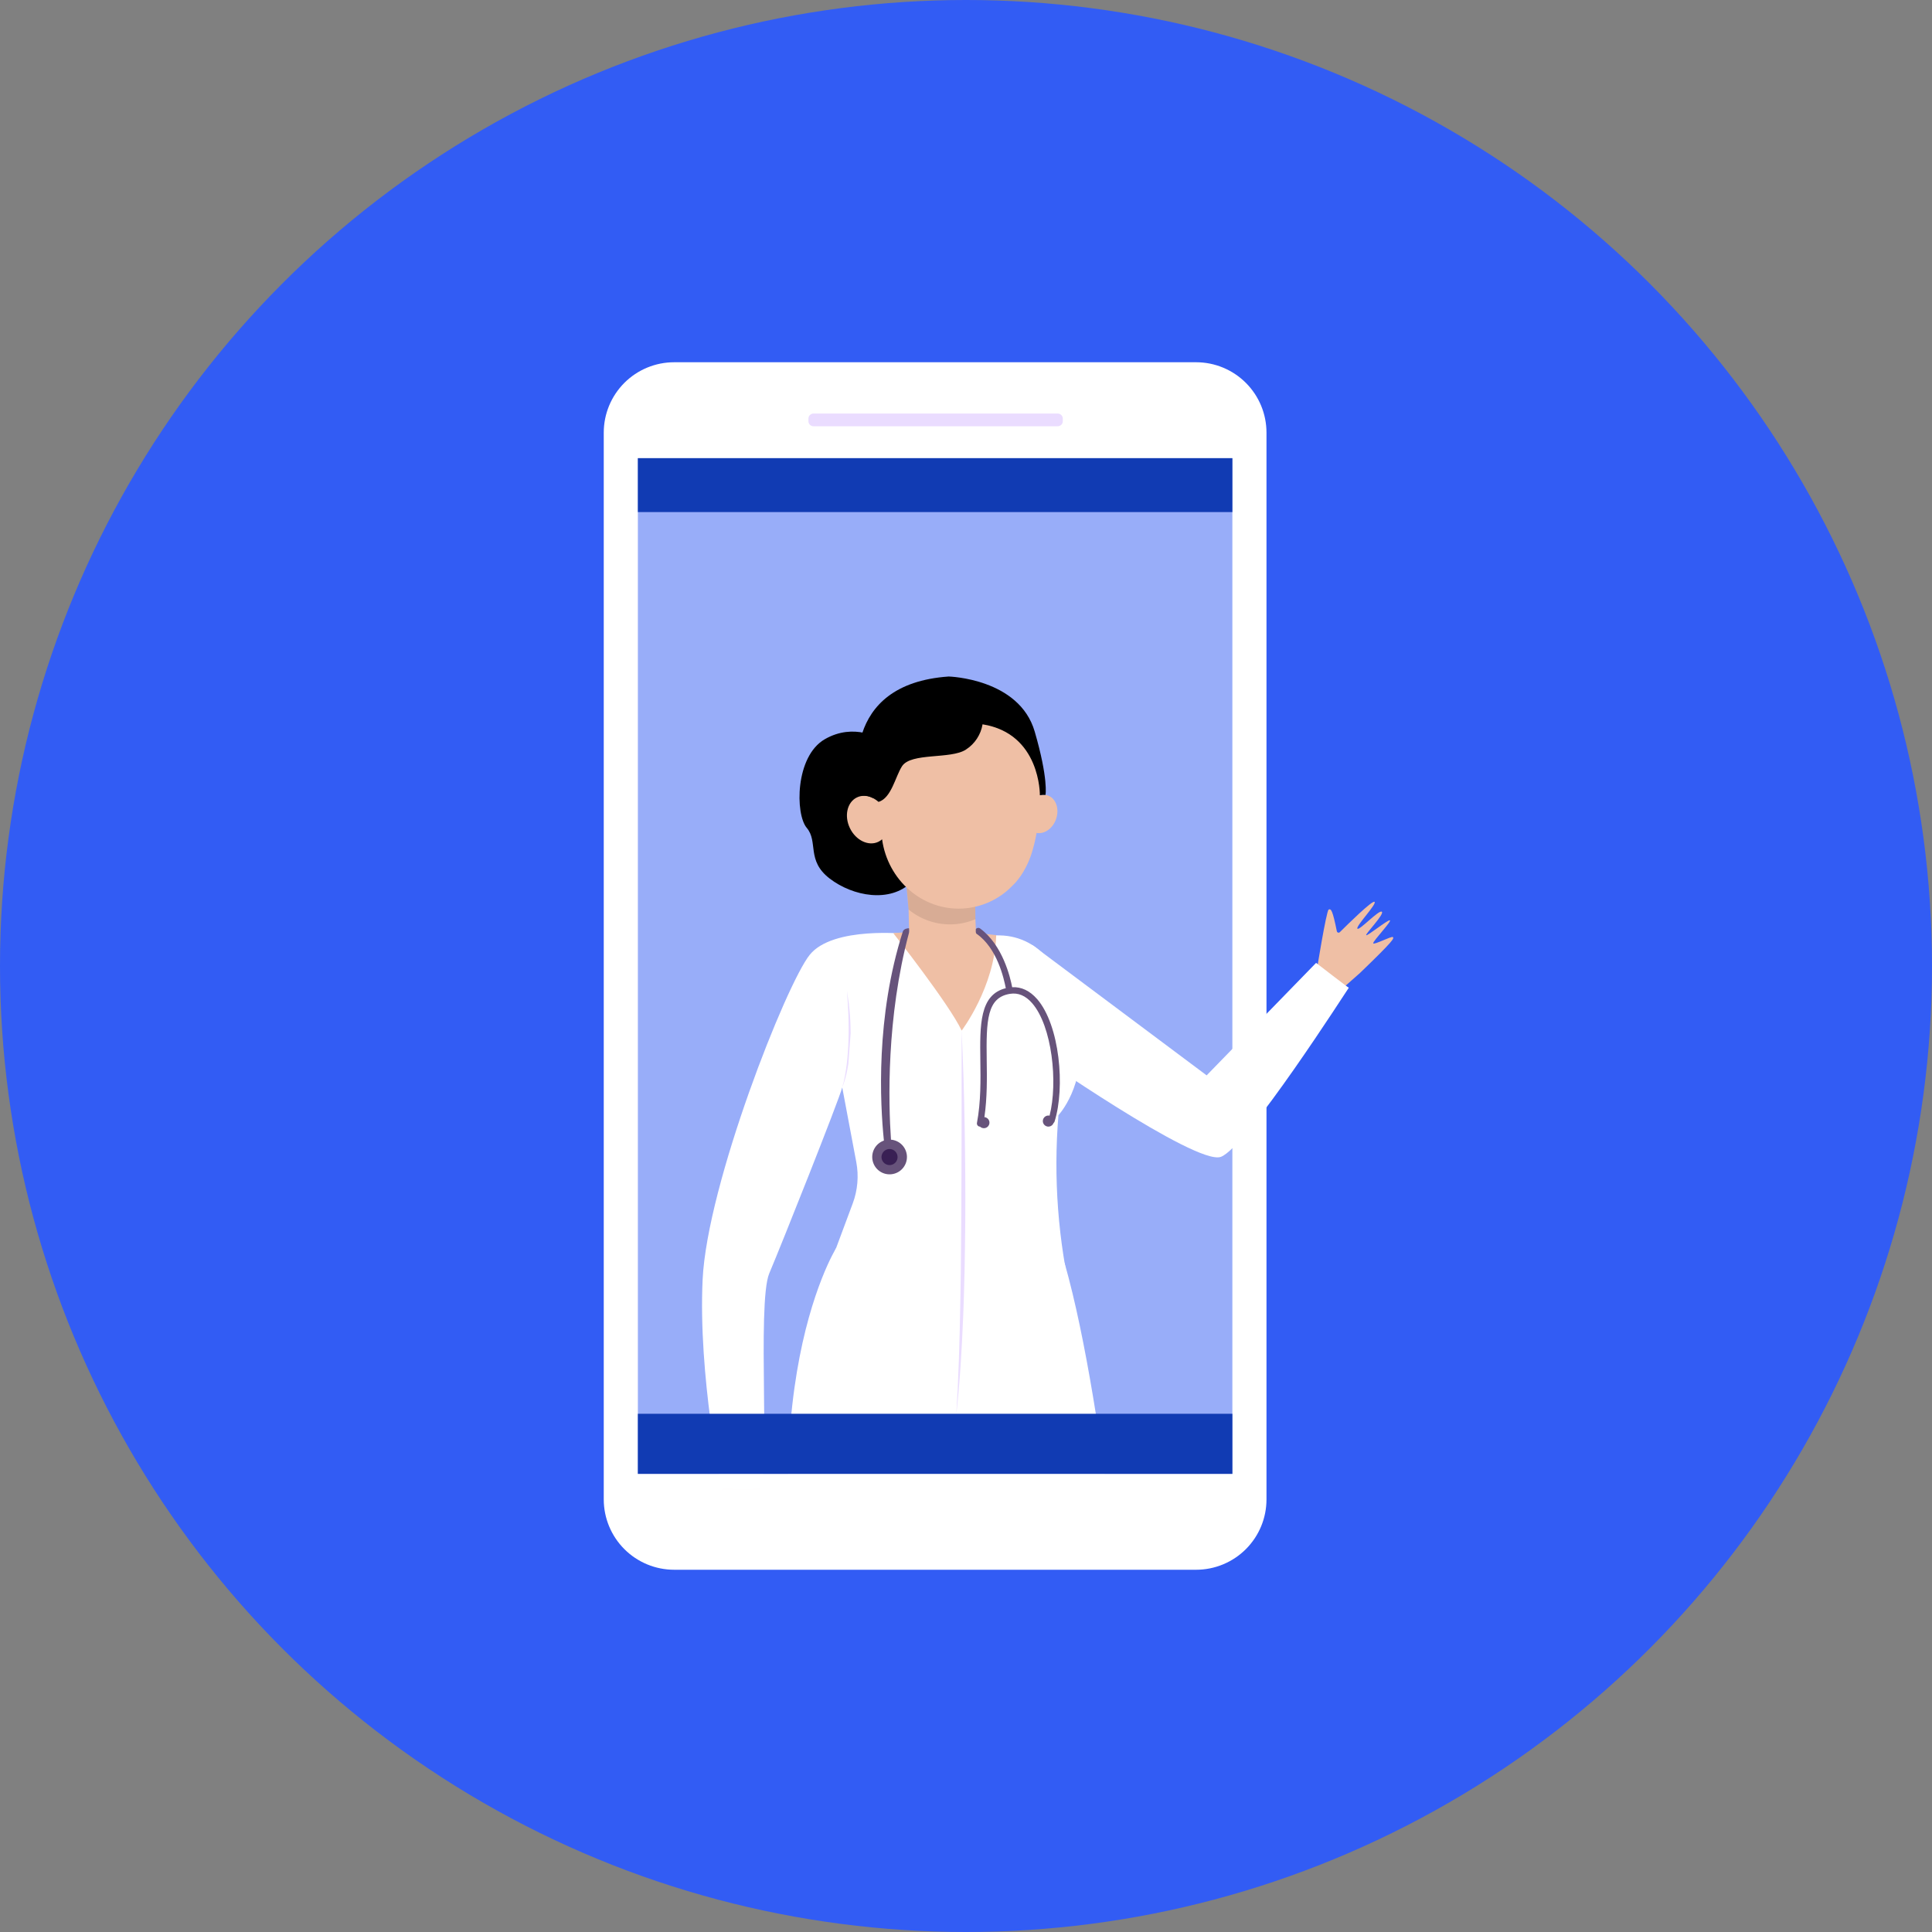<svg width="160" height="160" viewBox="0 0 160 160" fill="none" xmlns="http://www.w3.org/2000/svg">
<rect x="0" y="0" width="160" height="160" fill="#808080" stroke="none"/>
<circle cx="80" cy="80" r="80" fill="#325CF4"/>
<path d="M99.057 30H55.829C54.283 30 52.801 30.614 51.707 31.707C50.614 32.801 50 34.283 50 35.829V124.174C50.001 125.72 50.616 127.201 51.709 128.294C52.802 129.386 54.284 130 55.829 130H99.057C99.822 130 100.58 129.849 101.287 129.556C101.994 129.263 102.637 128.834 103.178 128.293C103.719 127.752 104.149 127.109 104.442 126.402C104.735 125.695 104.885 124.937 104.885 124.172V35.829C104.885 34.283 104.271 32.801 103.178 31.708C102.085 30.615 100.603 30 99.057 30Z" fill="white"/>
<path d="M102.06 37.944H52.826V122.058H102.06V37.944Z" fill="#325CF4" fill-opacity="0.5"/>
<mask id="mask0_1457_312" style="mask-type:luminance" maskUnits="userSpaceOnUse" x="52" y="37" width="71" height="86">
<path d="M102.06 122.059H52.826V37.945H102.06L122.596 74.209L102.06 122.059Z" fill="white"/>
</mask>
<g mask="url(#mask0_1457_312)">
<path d="M80.767 75.089L80.779 76.121L80.897 78.689L75.841 78.024L75.29 77.275L75.245 75.324L75.079 73.496H78.44L80.767 75.089Z" fill="#EFBFA5"/>
<path d="M72.928 61.219C72.928 61.219 70.766 59.801 68.306 61.219C65.846 62.637 65.845 67.42 66.814 68.564C67.782 69.709 66.764 71.258 68.703 72.752C70.641 74.245 73.728 74.795 75.49 73.049C77.252 71.304 75.956 67.409 75.956 67.409L72.928 61.219Z" fill="black"/>
<path d="M62.363 120.991C61.15 120.741 60.843 121.526 59.614 121.271L59.902 123.171C59.737 123.544 59.368 124.528 59.368 124.528C57.998 128.507 58.074 128.077 58.209 128.151C58.344 128.225 59.374 126.752 59.492 126.89C59.609 127.028 58.902 129.395 59.112 129.331C59.322 129.268 60.239 127.163 60.357 127.243C60.476 127.322 59.762 129.596 60.071 129.675C60.38 129.755 61.079 127.237 61.3 127.4C61.52 127.563 60.74 130.125 61.032 130.152C61.279 130.174 62.222 127.331 62.517 126.421C62.526 126.394 62.541 126.371 62.562 126.353C62.584 126.334 62.609 126.322 62.637 126.317C62.664 126.313 62.692 126.315 62.718 126.325C62.744 126.335 62.767 126.351 62.785 126.373C63.965 127.851 64.143 127.896 64.277 127.729C64.37 127.61 63.764 126.003 63.281 124.465L62.639 122.591L62.363 120.991Z" fill="#F6BBBE"/>
<path d="M110.712 77.122C110.717 77.148 110.729 77.172 110.747 77.192C110.765 77.212 110.787 77.226 110.813 77.234C110.838 77.242 110.865 77.243 110.891 77.236C110.917 77.23 110.94 77.216 110.959 77.198C111.601 76.559 113.631 74.559 113.83 74.685C114.067 74.836 112.297 76.667 112.412 76.901C112.528 77.135 114.21 75.305 114.438 75.507C114.665 75.708 113.077 77.326 113.143 77.444C113.209 77.562 114.897 76.176 115.102 76.215C115.306 76.253 113.685 77.948 113.725 78.118C113.765 78.289 115.273 77.486 115.356 77.607C115.439 77.728 115.516 77.794 112.634 80.572L111.452 81.617L110.029 81.948L109.024 80.503C109.024 80.503 109.842 75.413 110.035 75.326C110.229 75.238 110.355 75.357 110.712 77.122Z" fill="#EFBFA5"/>
<path d="M72.265 134.442L75.194 145.305C81.958 145.298 88.659 145.313 93.673 141.964C93.673 141.964 91.723 117.083 88.162 104.584L69.241 103.371C69.241 103.371 60.855 116.804 68.421 145.104C68.421 145.104 69.715 145.198 71.779 145.259L72.265 134.442Z" fill="white"/>
<path d="M85.024 66.961C84.715 67.8 85.009 68.686 85.677 68.934C86.345 69.182 87.145 68.701 87.45 67.858C87.755 67.016 87.465 66.133 86.797 65.886C86.129 65.639 85.333 66.119 85.024 66.961Z" fill="#EFBFA5"/>
<path d="M75.025 73.034C75.025 73.034 75.159 74.07 75.245 75.324C75.814 75.791 76.472 76.138 77.18 76.342C77.887 76.546 78.629 76.604 79.359 76.511C79.85 76.448 80.329 76.317 80.784 76.121C80.749 75.304 80.761 74.546 80.887 74.183C81.23 73.184 75.025 73.034 75.025 73.034Z" fill="black" fill-opacity="0.1"/>
<path d="M85.5 78.269L99.929 89.057L108.993 79.742C108.993 79.742 111.703 81.838 111.703 81.799C111.703 81.761 103.183 95.112 101.091 95.811C99 96.509 85.504 87.09 85.504 87.09L85.5 78.269Z" fill="white"/>
<path d="M84.953 71.825C85.148 71.456 85.309 71.07 85.434 70.672C85.764 69.63 85.96 68.55 86.017 67.458C86.031 67.245 86.056 67.034 86.086 66.822C86.221 65.871 86.156 64.902 85.895 63.977C85.635 63.052 85.186 62.191 84.575 61.45C83.964 60.708 83.205 60.102 82.347 59.669C81.49 59.236 80.551 58.987 79.592 58.937C78.632 58.887 77.673 59.037 76.774 59.377C75.876 59.718 75.058 60.242 74.374 60.916C73.689 61.59 73.151 62.398 72.796 63.291C72.441 64.184 72.275 65.141 72.31 66.101C71.869 65.875 71.377 65.836 70.96 66.042C70.151 66.439 69.897 67.58 70.39 68.592C70.883 69.605 71.939 70.105 72.747 69.712C72.858 69.657 72.96 69.588 73.05 69.505C73.517 72.887 76.378 75.411 79.705 75.242C81.281 75.158 82.765 74.478 83.856 73.339C83.936 73.267 84.012 73.191 84.083 73.111C84.428 72.722 84.72 72.29 84.953 71.825Z" fill="#EFBFA5"/>
<path d="M87.655 92.352C87.704 92.299 89.876 89.978 89.453 85.625C89.225 83.262 88.008 81.105 86.929 79.613C86.46 78.962 85.845 78.429 85.133 78.056C84.422 77.684 83.634 77.482 82.831 77.467C79.861 77.412 75.12 77.347 75.12 77.347C75.12 77.347 69.004 76.674 67.064 79.066C65.125 81.458 58.561 98.054 58.188 105.977C57.816 113.899 59.755 123.243 59.755 123.243C59.755 123.243 61.918 123.393 62.887 123.243C63.856 123.094 62.663 107.921 63.708 105.454C64.753 102.988 69.451 91.182 69.75 90.056L70.914 96.239C71.129 97.379 71.029 98.555 70.627 99.643C69.639 102.31 67.735 107.434 66.964 109.333C66.964 109.333 81.648 111.701 88.885 108.113L88.82 107.833C87.621 102.766 87.227 97.541 87.655 92.352Z" fill="white"/>
<path d="M73.974 77.275C73.974 77.275 78.645 83.208 79.64 85.35C79.64 85.35 82.382 81.743 82.502 77.445C79.689 77.094 76.843 77.066 73.974 77.275Z" fill="#EFBFA5"/>
<path d="M79.639 85.35C79.763 87.994 79.847 90.641 79.89 93.291C79.917 94.616 79.924 95.94 79.939 97.265C79.952 98.59 79.944 99.915 79.939 101.24C79.934 101.902 79.927 102.565 79.916 103.228C79.905 103.89 79.899 104.552 79.883 105.215C79.848 106.539 79.82 107.864 79.759 109.187C79.65 111.834 79.493 114.481 79.2 117.104L79.251 116.112L79.309 115.122C79.341 114.462 79.361 113.8 79.388 113.14L79.409 112.645L79.423 112.148L79.451 111.157L79.481 110.165L79.501 109.173C79.561 106.529 79.594 103.882 79.606 101.236C79.618 98.59 79.632 95.942 79.635 93.295L79.639 85.35Z" fill="#EADCFF"/>
<path d="M70.257 88.103C70.228 88.269 70.203 88.436 70.169 88.601C70.135 88.766 70.102 88.931 70.058 89.094C69.98 89.422 69.877 89.744 69.75 90.056C69.846 89.734 69.922 89.407 69.979 89.076C70.041 88.748 70.085 88.416 70.129 88.084C70.207 87.42 70.249 86.751 70.268 86.082L70.281 85.58V85.078C70.286 84.743 70.264 84.409 70.259 84.074C70.259 83.906 70.242 83.739 70.235 83.571L70.21 83.068C70.189 82.733 70.159 82.399 70.141 82.062C70.196 82.394 70.243 82.728 70.291 83.061C70.326 83.395 70.367 83.73 70.39 84.066L70.421 84.57C70.432 84.739 70.436 84.907 70.439 85.076L70.447 85.581L70.257 88.103Z" fill="#EADCFF"/>
<path d="M85.691 60.589C84.411 56.181 78.567 56.026 78.567 56.026C69.529 56.654 70.953 64.599 71.251 65.914C71.512 65.853 71.872 65.861 72.31 66.101C72.471 66.186 72.623 66.29 72.761 66.409C73.826 66.084 74.148 64.312 74.7 63.459C75.446 62.301 78.743 62.899 79.993 62.077C80.356 61.843 80.666 61.537 80.903 61.177C81.141 60.817 81.3 60.411 81.371 59.985C86.192 60.751 86.118 65.856 86.118 65.856C86.271 65.828 86.428 65.82 86.584 65.832C86.584 65.832 86.836 64.527 85.691 60.589Z" fill="black"/>
<path d="M75.28 76.878C75.292 77 75.292 77.123 75.28 77.244C73.394 84.291 73.576 91.335 73.787 94.383C74.142 94.412 74.473 94.571 74.717 94.829C74.961 95.088 75.1 95.428 75.109 95.783C75.117 96.139 74.993 96.484 74.761 96.754C74.529 97.023 74.206 97.197 73.853 97.242C73.5 97.287 73.143 97.2 72.851 96.997C72.559 96.794 72.353 96.49 72.272 96.144C72.191 95.798 72.241 95.434 72.412 95.123C72.584 94.811 72.865 94.575 73.201 94.458C72.885 91.38 72.51 84.197 74.77 77.144C74.844 76.897 75.23 76.864 75.28 76.878ZM85.882 82.732C85.289 82.049 84.581 81.716 83.823 81.756C83.666 80.924 83.034 78.269 81.178 76.899C81.151 76.878 81.121 76.862 81.088 76.853C81.055 76.844 81.021 76.841 80.987 76.845C80.953 76.85 80.92 76.861 80.89 76.878C80.861 76.895 80.835 76.918 80.814 76.945C80.814 77.09 80.784 77.27 80.88 77.337C82.587 78.52 83.141 81.05 83.296 81.838C81.111 82.375 81.15 84.906 81.188 87.82C81.211 89.425 81.237 91.245 80.908 92.991C80.895 93.06 80.91 93.131 80.95 93.189C80.99 93.248 81.051 93.287 81.12 93.3H81.156C81.244 93.385 81.362 93.432 81.484 93.432C81.602 93.432 81.716 93.386 81.801 93.304C81.886 93.222 81.936 93.111 81.942 92.993C81.947 92.875 81.906 92.76 81.829 92.671C81.751 92.582 81.642 92.526 81.524 92.516C81.759 90.901 81.737 89.268 81.716 87.809C81.668 84.498 81.734 82.61 83.642 82.305C84.318 82.194 84.936 82.455 85.477 83.078C87.135 84.986 87.622 89.654 86.921 92.395C86.886 92.387 86.85 92.383 86.814 92.382C86.731 92.384 86.649 92.408 86.578 92.452C86.507 92.496 86.45 92.559 86.412 92.633C86.374 92.708 86.357 92.792 86.362 92.875C86.368 92.958 86.397 93.039 86.445 93.107C86.493 93.175 86.559 93.229 86.636 93.263C86.712 93.297 86.797 93.309 86.88 93.298C86.963 93.288 87.041 93.255 87.107 93.203C87.172 93.151 87.222 93.082 87.252 93.004C87.292 92.971 87.321 92.927 87.337 92.877C88.222 90.054 87.767 84.897 85.885 82.732H85.882Z" fill="#67537B"/>
<path d="M74.332 95.858C74.325 95.99 74.279 96.116 74.2 96.221C74.121 96.326 74.012 96.406 73.888 96.449C73.764 96.493 73.629 96.499 73.502 96.466C73.375 96.433 73.26 96.363 73.172 96.265C73.084 96.167 73.028 96.045 73.009 95.914C72.991 95.784 73.012 95.651 73.069 95.533C73.126 95.414 73.217 95.315 73.331 95.249C73.444 95.182 73.575 95.15 73.706 95.158C73.882 95.168 74.047 95.247 74.164 95.379C74.281 95.51 74.342 95.682 74.332 95.858Z" fill="#392054"/>
</g>
<path d="M87.593 34.247H67.372C67.138 34.247 66.949 34.437 66.949 34.671V34.878C66.949 35.112 67.138 35.301 67.372 35.301H87.593C87.827 35.301 88.017 35.112 88.017 34.878V34.671C88.017 34.437 87.827 34.247 87.593 34.247Z" fill="#EADCFF"/>
<path d="M102.06 117.083H52.826V122.059H102.06V117.083Z" fill="#113BB3"/>
<path d="M102.06 37.944H52.826V42.408H102.06V37.944Z" fill="#113BB3"/>
</svg>
